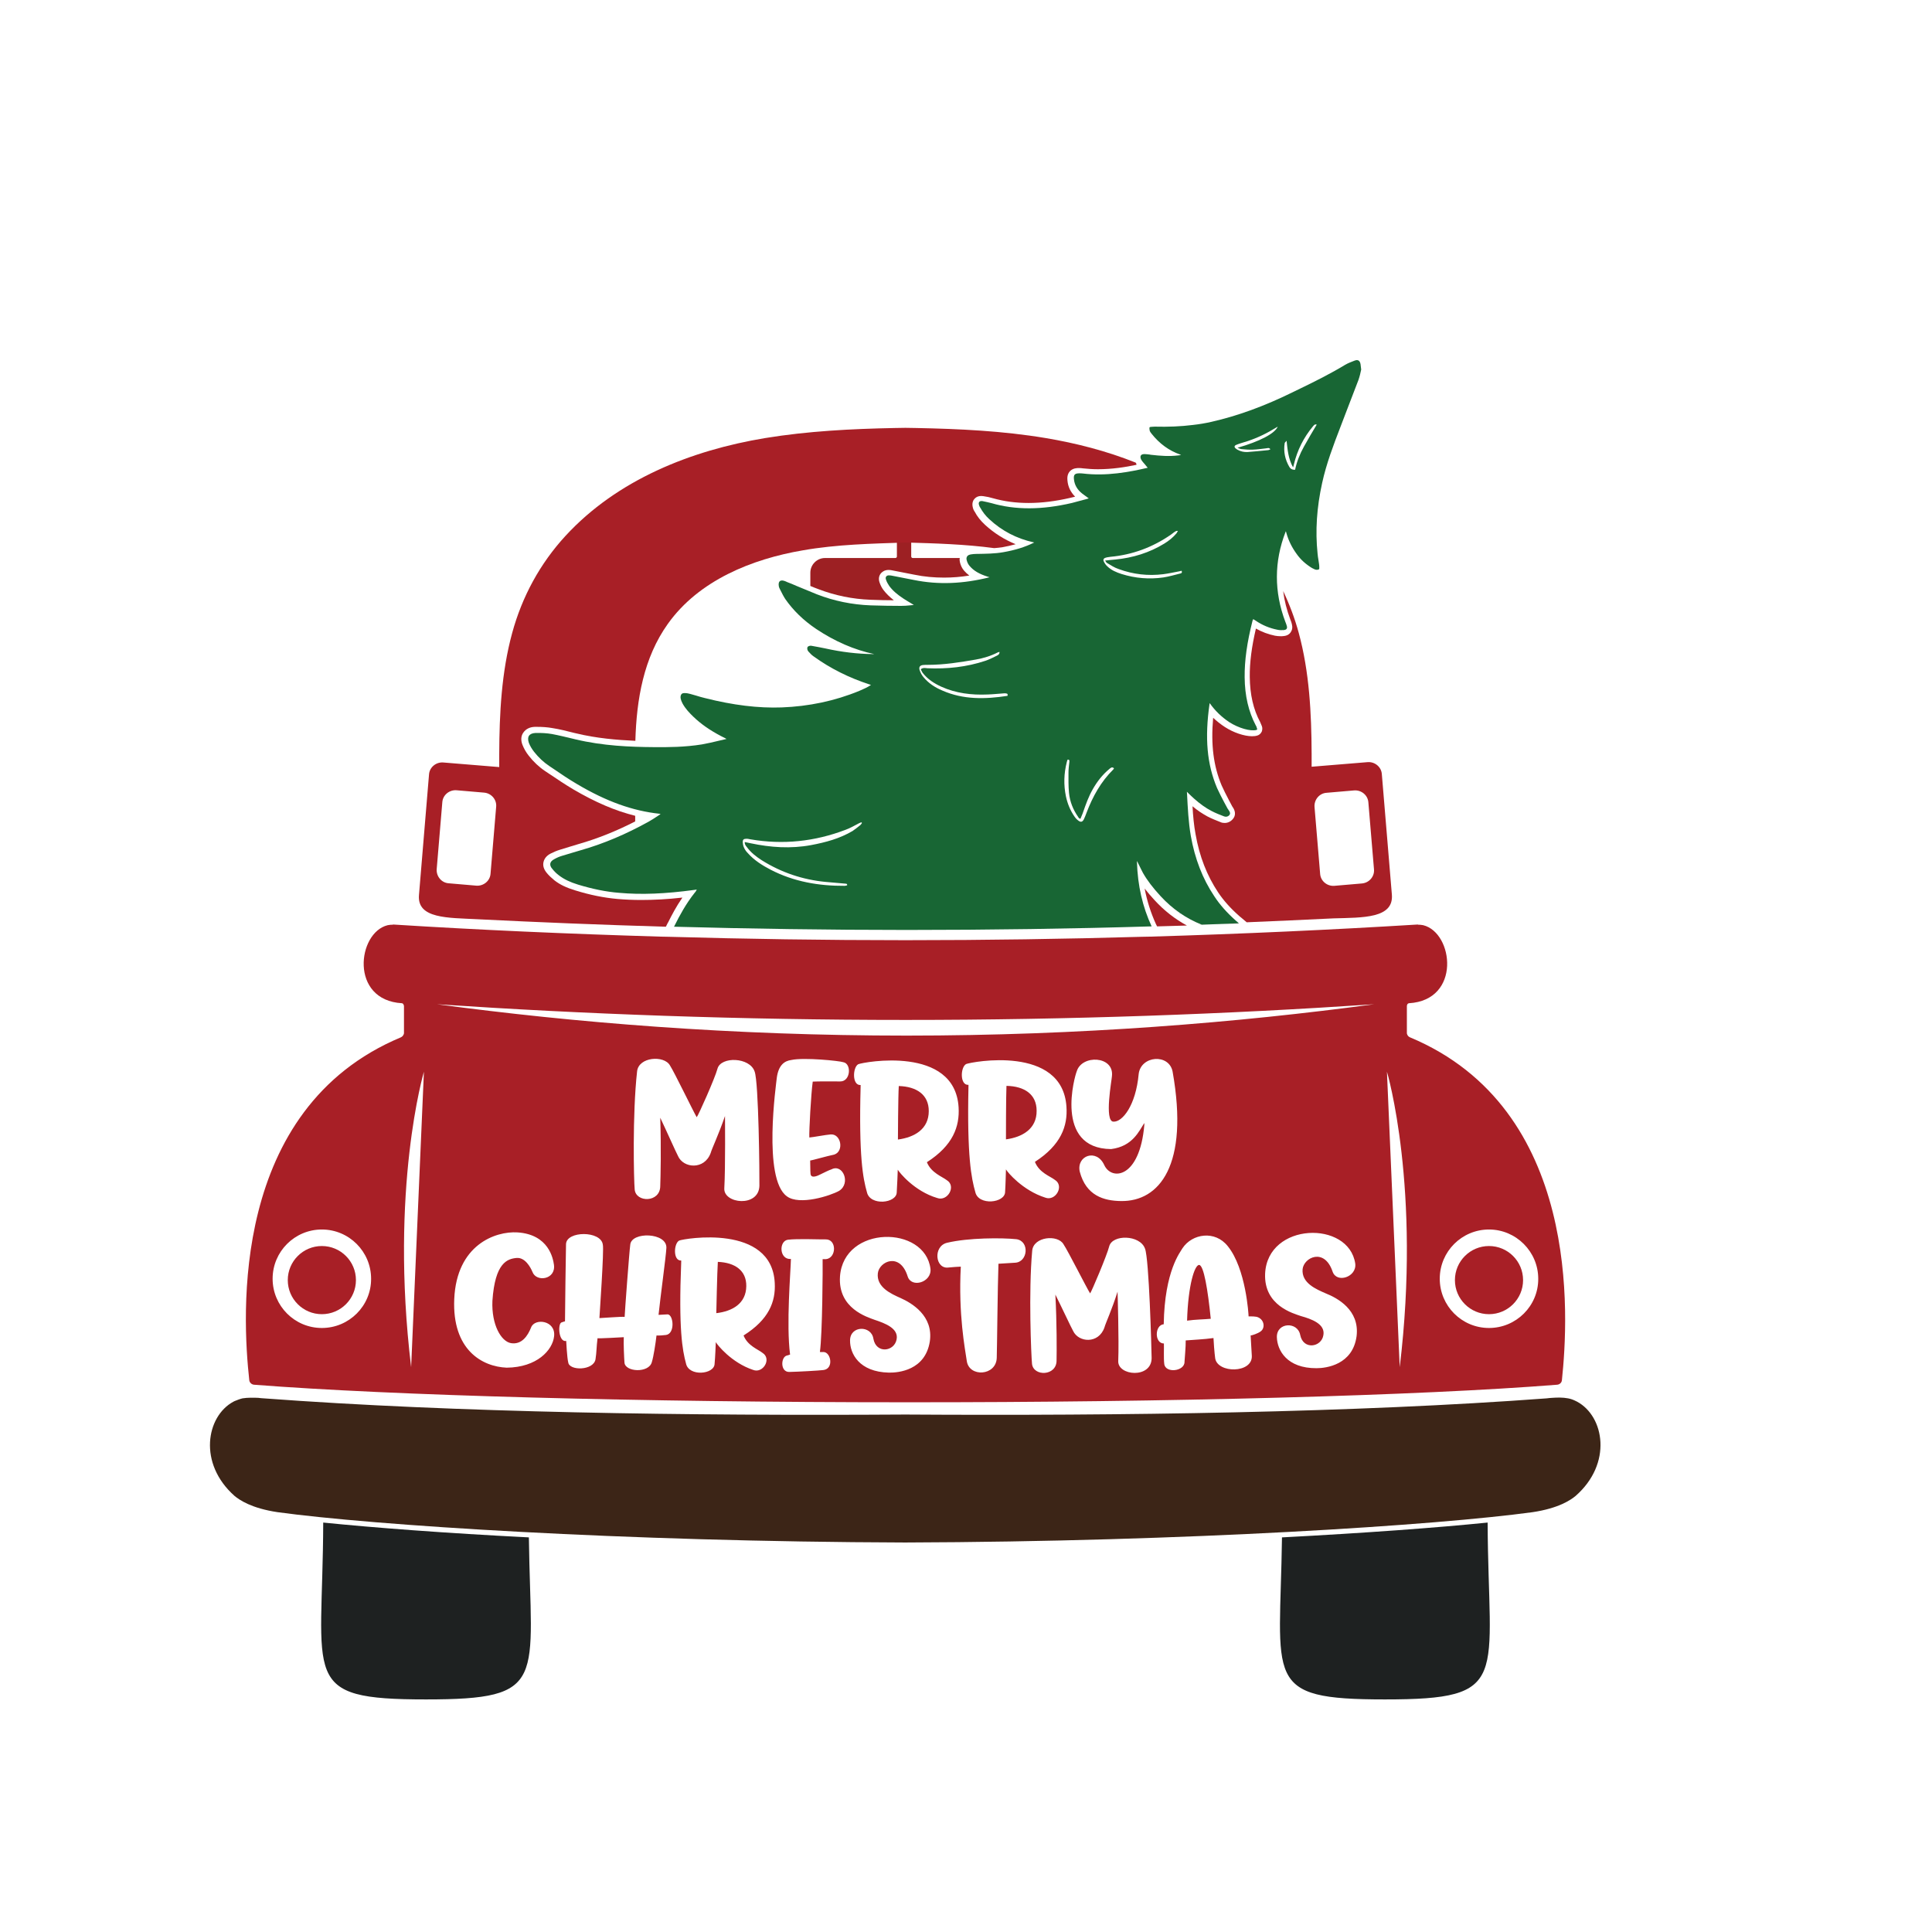 <?xml version="1.0" encoding="utf-8"?>
<!-- Generator: Adobe Illustrator 23.0.3, SVG Export Plug-In . SVG Version: 6.00 Build 0)  -->
<svg version="1.1" id="Layer_1" xmlns="http://www.w3.org/2000/svg" xmlns:xlink="http://www.w3.org/1999/xlink" x="0px" y="0px"
	 viewBox="0 0 1133.9 1133.9" style="enable-background:new 0 0 1133.9 1133.9;" xml:space="preserve">
<style type="text/css">
	.st0{fill:#1E2121;}
	.st1{fill:#A81F26;}
	.st2{fill:#F2F1F2;}
	.st3{fill:#DD353A;}
	.st4{fill:#CFCFCE;}
	.st5{fill:#1D2121;}
	.st6{fill:none;}
	.st7{fill:#AA1F23;}
	.st8{fill:#FDFEFE;}
	.st9{fill:#EE742C;}
	.st10{fill:#BA5234;}
	.st11{fill:#ED1C24;}
	.st12{fill:#C42C3A;}
	.st13{fill:#058743;}
	.st14{fill:#0F4D70;}
	.st15{fill-rule:evenodd;clip-rule:evenodd;fill:#C42C3A;}
	.st16{fill-rule:evenodd;clip-rule:evenodd;fill:#1E2121;}
	.st17{fill:#E8E8E8;}
	.st18{fill:#186634;}
	.st19{fill:#BF2730;}
	.st20{fill:#B47A48;}
	.st21{fill:#3E1E14;}
	.st22{fill:#DBAD5D;}
	.st23{fill:#B84947;}
	.st24{fill:#C3976E;}
	.st25{fill:#9D2023;}
	.st26{fill:#3C2517;}
	.st27{fill:#4A3A31;}
	.st28{fill:#EDAD4F;}
	.st29{fill:#F8C018;}
</style>
<g>
	<path class="st25" d="M392.4,550.9c-1.7-0.1-3.4-0.1-5.1-0.1l0,0L392.4,550.9z"/>
	<g>
		<circle class="st1" cx="873.9" cy="751.3" r="20"/>
		<circle class="st1" cx="188.9" cy="751.3" r="20"/>
	</g>
	<path class="st26" d="M925.7,822.7c-0.2-0.1-0.5-0.2-0.8-0.4c-1.4-0.7-2.9-1.3-4.6-1.6c-3.1-0.6-6.5-0.5-9.3-0.3
		c-1.1,0.1-2.1,0.1-3.2,0.3l0,0l0,0c-112.6,8.4-249.8,10.3-376.5,9.5c-126.7,0.8-263.9-1.1-376.5-9.5l0,0l0,0
		c-1.1-0.1-2.2-0.1-3.2-0.3c-2.7-0.1-6.2-0.2-9.3,0.3c-1.6,0.4-3.1,1-4.6,1.6c-0.3,0.2-0.5,0.3-0.8,0.4
		c-15.8,8.6-20.8,36.2,0.8,55.3c2.8,2.3,9.8,7.2,25.2,9.5c55.4,7.6,202.1,17.3,368.3,17.8c166.1-0.5,312.8-10.2,368.3-17.8
		c15.4-2.3,22.4-7.2,25.2-9.5C946.5,858.9,941.5,831.3,925.7,822.7z"/>
	<g>
		<path class="st0" d="M189.7,893.6c-0.3,92.3-14.2,103.8,60.3,103.8c72.1,0,61.5-10.8,60.4-95.1C261,899.8,219.4,896.6,189.7,893.6
			z"/>
		<path class="st0" d="M873.1,893.6c-29.7,3-71.2,6.1-120.7,8.7c-1.1,84.3-11.8,95.1,60.4,95.1C887.4,997.4,873.5,985.8,873.1,893.6
			z"/>
	</g>
	<path class="st25" d="M704.6,542.8L704.6,542.8l-1.6,0.1c8.2-0.3,16.3-0.6,24.4-0.9l-1,0.1l0,0L704.6,542.8z"/>
	<polygon class="st25" points="704.6,542.8 726.3,541.9 726.3,541.9 	"/>
	<path class="st27" d="M676.5,546.5c0,0.1,0.1,0.1,0.1,0.1S676.5,546.6,676.5,546.5z"/>
	<path class="st27" d="M662.3,549.8c0.6,0.5,1.2,0.9,1.8,1.4C663.5,550.7,662.9,550.2,662.3,549.8z"/>
	<path class="st25" d="M510.8,352c4.9,0.2,9.5,0.3,13.8,0.3c-2.4-1.9-4.4-3.8-6-5.9c-1.1-1.4-1.9-3.1-2.4-4.6
		c-0.9-2.6,0.1-4.4,0.7-5.2c0.6-0.7,2-2.1,4.6-2.1c0.1,0,0.2,0,0.3,0c0.8,0,1.5,0.2,2.1,0.3l12.8,2.5c5.7,1.2,11.6,1.7,17.4,1.7
		c4.9,0,9.8-0.4,14.8-1.2c-1.2-0.9-2.1-1.8-3.1-2.9c-1.2-1.4-2-3.1-2.4-4.9c-0.2-0.9-0.3-1.7-0.1-2.5h-27.6c-0.5,0-0.9-0.4-0.9-0.9
		v-16.9c0-2.3-1.9-4.2-4.2-4.2c-2.3,0-4.2,1.9-4.2,4.2v16.9c0,0.5-0.4,0.9-0.9,0.9h-41.3c-4.7,0-8.6,3.9-8.6,8.6v7.8
		c1.6,0.7,3.2,1.3,4.8,1.9C490.1,349.5,500.3,351.6,510.8,352z"/>
	<g>
		<path class="st1" d="M677.7,528.4c-2.2-2.4-4.2-4.7-5.9-6.9c1.4,7.3,3.6,14.2,6.6,20.8l0.7,1.4c5.9-0.2,11.7-0.3,17.5-0.5
			C689.6,539.4,683.3,534.5,677.7,528.4z"/>
		<path class="st1" d="M816.9,525.1l-5.9-70.8c-0.3-4.2-4.1-7.3-8.3-7l-32.9,2.7c0-2.5,0-5.1,0-7.6c-0.1-23.8-1.3-48-7.6-71.1
			c-2.3-8.4-5.4-16.6-9.1-24.4c0.7,5.6,2.1,11.1,4.2,16.7l0.2,0.5c0.3,0.7,0.5,1.4,0.7,2.2c0.5,1.9,0.2,3.5-0.7,4.8
			c-0.6,0.9-1.8,2-4.1,2.2c-0.6,0.1-1.2,0.1-1.8,0.1c-1.1,0-2.2-0.1-3.3-0.3c-3.9-0.8-7.7-2.2-11.2-4.2c-2.5,10.8-3.7,19.9-3.6,28.4
			c0.1,10.3,2.1,19.1,6.1,26.5c0.3,0.7,0.6,1.4,0.8,1.9l0.2,0.5c0.4,1,0.3,2.2-0.1,3.3l-0.1,0.1c-0.5,1-1.4,1.8-2.5,2.1
			c-0.9,0.3-2,0.4-3.1,0.4c-4.6,0-11-2.2-15.9-5.4c-2.5-1.6-4.8-3.5-6.9-5.4c-1.4,15.8,0.2,28.3,5,39.7c1.2,2.7,2.6,5.4,4,8.1
			l0.2,0.4c0.6,1.1,1.2,2.2,1.8,3.4l0.1,0.2c0.1,0.2,0.3,0.5,0.5,0.8l0.1,0.1c1.8,2.9,1.1,5.1,0.1,6.4c-1.2,1.6-3,2.6-5,2.6
			c-0.8,0-1.7-0.1-2.5-0.5c-2.5-1-5.1-2-7.6-3.3c-2.9-1.6-5.9-3.5-8.8-6c0.3,5.6,0.8,11.2,1.8,16.5c2.3,13.1,6.7,24.2,13.2,34
			c3.2,4.8,7.2,9.3,12.3,13.8c0.4,0.3,0.7,0.7,1.2,1l3.3,2.8c17.1-0.7,34.2-1.5,51-2.3C799.8,538.5,818,539.1,816.9,525.1z
			 M799.4,518.5l-16.3,1.4c-4.2,0.3-8-2.8-8.3-7l-3.3-39.3c-0.3-4.2,2.8-8,7-8.3l16.3-1.4c4.2-0.3,8,2.8,8.3,7l3.3,39.3
			C806.8,514.4,803.6,518.1,799.4,518.5z"/>
		<path class="st1" d="M666.7,271.8c-0.1-0.1-0.1-0.3-0.2-0.3c-17-6.8-34.9-11.4-52.8-14.4c-25.1-4.2-50.6-5.4-76-5.9
			c-2,0-4-0.1-6.1-0.1l0,0c-0.1,0-0.1,0-0.2,0c-0.1,0-0.1,0-0.2,0l0,0c-2,0-4,0.1-6.1,0.1c-25.5,0.5-50.9,1.8-76,5.9
			c-43.5,7.2-86.8,24.4-117.2,57.4c-15,16.3-25.5,35.7-31.3,57c-6.3,23.1-7.5,47.3-7.6,71.1c0,2.5,0,5.1,0,7.6l-32.9-2.7
			c-4.2-0.3-8,2.8-8.3,7l-5.9,70.8c-1.2,14,17.1,13.3,34.2,14.2c36.1,1.8,73,3.3,110.7,4.4l0.9-1.8c0.1-0.3,0.3-0.5,0.4-0.7
			c2.1-4.2,4.8-9.4,8.4-14.6c-8.8,1-16.7,1.4-24.2,1.4c-4.8,0-9.4-0.2-14-0.6c-7.8-0.7-15.9-2.3-24.6-5c-5.3-1.6-9.1-3.4-12.4-6
			c-1.7-1.4-3.3-2.9-4.5-4.4c-1.7-2.1-2.3-4.2-1.8-6.3c0.5-2.1,1.9-3.8,4.3-5c1.6-0.8,3.4-1.6,5.4-2.2c3.7-1.2,7.3-2.2,10.8-3.3
			c11.2-3.2,22.4-7.7,33.3-13.3v-3.3c-11.7-2.9-23.5-8-36.3-15.5c-4.9-2.9-9.8-6.2-14.1-9.1l-2.4-1.6c-3.6-2.4-6.9-5.5-9.7-9.1
			c-1.6-2-2.8-4.2-3.6-6.2c-1.1-2.7-1-5.4,0.5-7.4c1.4-2,3.7-3.2,6.6-3.3c0.5,0,1,0,1.4,0c3.1,0,6.1,0.2,8.9,0.7
			c4.5,0.7,8.8,1.8,13.1,2.9l0.9,0.2c11.9,2.9,23.9,3.9,34.8,4.4c0.7-24.3,4.8-48.7,19.1-68.7c18.2-25.5,49.3-38,79.2-43.1
			c19.9-3.5,40.2-3.9,60.4-4.6c17.3,0.5,34.7,1,51.9,3.3c1.6-0.1,3.1-0.3,4.7-0.5c2.8-0.5,5.4-1.1,7.9-1.8
			c-6.6-2.7-12.7-6.5-18-11.4c-2.5-2.3-4.6-4.9-6.1-7.8l-0.1-0.1c-0.3-0.5-0.7-1.2-0.9-2.1c-0.8-2.8,0.3-4.6,1-5.3
			c1-1.1,2.3-1.6,3.9-1.6c0.4,0,0.7,0.1,1.2,0.1c2.1,0.3,4,0.7,5.6,1.2c6.7,1.9,13.6,2.8,21,2.8c7.6,0,15.8-1,24.4-3
			c1-0.2,1.9-0.5,2.9-0.7c-2.7-2.7-4.2-5.9-4.5-9.5c-0.1-1.1-0.3-3.6,1.5-5.5c1.8-1.8,4.2-1.8,5.2-1.8h0.2c0.9,0,1.7,0.1,2.3,0.2
			h0.1c2.8,0.3,5.6,0.5,8.6,0.5c8.2,0,16-1.2,22.6-2.6C667,272.2,666.9,272,666.7,271.8z M291.2,473.5l-3.3,39.3
			c-0.3,4.2-4.1,7.3-8.3,7l-16.3-1.4c-4.2-0.3-7.3-4.1-7-8.3l3.3-39.3c0.3-4.2,4.1-7.3,8.3-7l16.3,1.4
			C288.4,465.6,291.6,469.3,291.2,473.5z"/>
	</g>
	<path class="st27" d="M670,529.8c0.1,0.3,0.2,0.7,0.3,1C670.2,530.5,670.1,530.2,670,529.8z"/>
	<path class="st27" d="M670.7,532.4c0.1,0.3,0.2,0.5,0.3,0.8C670.9,533,670.8,532.6,670.7,532.4z"/>
	<path class="st27" d="M669.3,527.2c0.1,0.4,0.2,0.7,0.3,1.2C669.5,528,669.5,527.7,669.3,527.2z"/>
	<path class="st27" d="M671.6,534.9c0.1,0.2,0.1,0.3,0.2,0.5C671.7,535.2,671.6,535,671.6,534.9z"/>
	<path class="st27" d="M682.4,528.1c-0.1-0.1-0.2-0.2-0.3-0.3C682.2,527.9,682.3,528,682.4,528.1z"/>
	<path class="st27" d="M684.2,529.8c-0.1-0.1-0.3-0.2-0.3-0.3C684,529.6,684.1,529.7,684.2,529.8z"/>
	<path class="st27" d="M693.1,536.8c-0.5-0.3-1-0.6-1.4-1C692.2,536.2,692.7,536.5,693.1,536.8z"/>
	<path class="st27" d="M686.5,531.9c-0.2-0.2-0.4-0.3-0.6-0.5C686.1,531.5,686.3,531.7,686.5,531.9z"/>
	<path class="st27" d="M688.5,533.5c-0.3-0.2-0.6-0.5-0.9-0.7C687.9,533,688.2,533.2,688.5,533.5z"/>
	<path class="st27" d="M691.5,535.7c-0.7-0.5-1.5-1.1-2.2-1.6C690,534.7,690.8,535.2,691.5,535.7z"/>
	<path class="st18" d="M798.5,213.7c-0.4-2.2-1.6-2.8-3.6-2c-1.8,0.7-3.7,1.4-5.4,2.4c-8.6,5.2-17.6,9.7-26.5,14l-3.7,1.8
		c-17,8.4-32.9,14.2-48.4,17.7c-3.5,0.8-7.1,1.4-10.7,1.8c-7.1,0.9-14.6,1.2-22.5,1c-0.6,0-1.2,0.1-1.8,0.1c-0.3,0-0.5,0.1-0.8,0.1
		c-0.3,0-0.5,0.3-0.5,0.5v0.2c0.1,1.6,0.1,1.8,1.3,3.3c4.6,5.8,10.2,9.9,16.8,12.2c0.2,0.1,0.3,0.1,0.5,0.2
		c-0.6,0.1-1.2,0.3-1.8,0.3c-5.1,0.6-10.1,0.3-16.1-0.4l-0.4-0.1c-1.1-0.1-2.2-0.3-3.2-0.3c-1.4,0-2,0.5-2.2,1
		c-0.2,0.4-0.3,1.2,0.3,2.3c0.6,1,1.4,1.9,2.2,2.8c0.3,0.3,0.6,0.7,0.9,1.1c0.2,0.3,0.4,0.5,0.7,0.8c-0.1,0.1-0.2,0.1-0.3,0.1
		c-10.3,2.4-23.9,5-37.8,3.3c-0.6-0.1-1.4-0.1-2-0.1c-1,0-2.1,0.1-2.7,0.7s-0.6,1.7-0.5,2.7c0.3,3.4,2,6.3,5,8.6
		c1,0.7,1.9,1.4,3,2.2l0.7,0.5c-0.5,0.2-0.9,0.3-1.3,0.4l-1.9,0.5c-2.2,0.6-4.5,1.2-6.7,1.8c-17.6,4.1-33.1,4.2-47.2,0.1
		c-1.6-0.4-3.3-0.8-5.3-1.2c-0.8-0.1-1.4,0-1.8,0.4c-0.4,0.4-0.5,1.1-0.2,1.9c0.1,0.5,0.4,1,0.6,1.4l0.1,0.1
		c1.3,2.4,3.1,4.8,5.3,6.8c7.4,6.9,16.1,11.4,26,13.6c0.1,0,0.3,0.1,0.4,0.1c-5.4,2.7-11.3,4.5-18.2,5.7c-5.1,0.9-10.3,0.9-15.4,1
		h-0.3c-1.1,0-2.3,0.1-3.4,0.3c-1,0.2-1.8,0.6-2.1,1.2c-0.4,0.6-0.5,1.4-0.2,2.3c0.3,1.2,0.9,2.4,1.7,3.3c2.4,2.8,5.6,4.7,10.7,6.3
		c0.3,0.1,0.6,0.2,1,0.3c-15.5,3.9-30.1,4.5-44.4,1.6l-12.8-2.5c-0.5-0.1-1-0.2-1.6-0.2c-0.9-0.1-1.6,0.2-1.9,0.7
		c-0.3,0.4-0.4,1-0.1,1.8c0.4,1.3,1.1,2.5,1.9,3.7c2,2.7,4.6,5,8.6,7.6c1.5,1,3,1.8,4.6,2.8c0.4,0.3,0.8,0.5,1.2,0.7
		c-0.1,0-0.2,0.1-0.3,0.1c-0.7,0.1-1.4,0.1-2,0.2c-1.7,0.2-3.5,0.3-5.2,0.3c-5.6,0-11.4-0.1-17.8-0.3c-10.9-0.4-21.6-2.6-31.6-6.5
		c-4-1.6-8-3.3-11.9-4.9c-1.8-0.8-3.7-1.6-5.6-2.3l-0.4-0.2c-0.5-0.2-1.1-0.5-1.7-0.6c-0.9-0.2-1.6-0.1-2.1,0.3s-0.7,1.1-0.7,2
		c0,0.5,0.1,1.4,0.5,2.2c0.2,0.5,0.5,0.9,0.7,1.4c0.8,1.6,1.7,3.4,2.7,4.9c4.6,6.6,10.6,12.5,18.2,17.6c10.8,7.2,22.2,12.2,34,14.7
		c-0.3,0-0.5,0-0.8,0c-9.1-0.1-18.4-1.2-27.8-3.3c-2.4-0.5-5-1-8.4-1.6c-0.7-0.1-1.9,0.2-2.2,0.9c-0.3,0.7,0,1.8,0.5,2.4
		c1.1,1.2,2,2.2,3.2,3c9.7,7,20.7,12.5,32.7,16.4c0.3,0.1,0.5,0.2,0.9,0.3c-2.2,1.5-4.6,2.5-6.9,3.5c-14.3,5.9-29.6,9.1-45.5,9.7
		c-13.7,0.5-28.5-1.3-45.1-5.5c-1.7-0.4-3.4-0.9-5-1.4c-1.2-0.3-2.3-0.7-3.5-1c-0.9-0.2-1.9-0.5-2.9-0.5c-1.2-0.1-2,0.1-2.4,0.7
		s-0.6,1.4-0.4,2.5c0.2,0.9,0.5,1.8,1.1,2.9c1.7,3.1,4.1,5.6,6.5,7.9c0.5,0.4,1,0.9,1.4,1.3c4.7,4.2,10.3,7.8,17.2,11.2
		c0.2,0.1,0.5,0.3,0.7,0.4c-1.4,0.3-2.9,0.7-4.3,1c-3.3,0.8-6.7,1.6-10.1,2.2c-9.9,1.6-19.9,1.7-28.4,1.6c-13.6-0.1-29.7-0.7-46-4.6
		l-0.8-0.2c-4.2-1-8.6-2.1-12.9-2.9c-2.9-0.5-6.2-0.7-9.7-0.6c-1.7,0.1-3,0.6-3.7,1.6s-0.7,2.4-0.1,4.2c0.7,1.8,1.7,3.5,3.1,5.3
		c2.6,3.3,5.6,6.1,8.9,8.3l2.4,1.6c4.5,3.1,9.1,6.2,13.9,9c17.2,10.2,32.6,15.7,48.3,17.4c0.2,0,0.4,0.1,0.7,0.2
		c-0.6,0.4-1.2,0.8-1.8,1.2c-1.8,1.2-3.5,2.3-5.3,3.3c-13,7.2-26.3,12.9-39.7,16.7c-3.2,1-6.9,2-10.7,3.2c-1.8,0.5-3.4,1.2-4.8,2
		c-1.4,0.7-2.2,1.6-2.4,2.5c-0.2,1,0.1,2.1,1.2,3.3c1.1,1.4,2.4,2.7,3.9,3.8c2.9,2.2,6.3,3.9,11.2,5.4c8.6,2.6,16.4,4.2,24,4.8
		c13.1,1.2,27.2,0.6,44.2-1.7c0.5-0.1,1-0.1,1.4-0.2l0,0l-0.1,0.3c-0.3,0.6-0.7,1.2-1.1,1.6c-5.1,6.4-8.9,13.5-11.6,18.9
		c-0.2,0.3-0.3,0.7-0.5,1l0,0c44.5,1.2,90.1,1.9,136.6,1.9c49,0,96.9-0.7,143.7-2.1c-5.3-11.4-8.2-24-8.6-37.6c0-0.3,0-0.5,0.1-0.7
		c0.1,0.2,0.2,0.4,0.3,0.7c0.3,0.6,0.6,1.2,0.9,1.8c0.7,1.4,1.4,2.9,2.2,4.4c2.5,4.4,5.8,8.7,10.3,13.6c7,7.6,15.1,13.2,24.2,16.8
		l21.8-0.8c-0.5-0.5-1-0.9-1.6-1.4c-5.4-4.8-9.6-9.5-12.9-14.6c-6.8-10.2-11.3-21.8-13.7-35.3c-1.4-8.1-1.8-16.5-2.2-24.5l-0.1-1.4
		c0.2,0.2,0.4,0.3,0.5,0.5c1.3,1.3,2.5,2.4,3.7,3.5c3.5,3.1,6.8,5.5,10.3,7.3c2.3,1.2,4.8,2.2,7.2,3.1c1.3,0.5,2.5,0.2,3.3-0.8
		c0.7-1,0.1-1.8-0.2-2.4c-0.1-0.1-0.2-0.3-0.3-0.4c-0.1-0.2-0.2-0.3-0.3-0.5c-0.1-0.1-0.2-0.3-0.3-0.4c-0.6-1.2-1.3-2.5-2-3.7
		c-1.4-2.7-2.9-5.5-4.2-8.4c-5.9-14-7.3-29.2-4.4-49.5c0-0.1,0.1-0.2,0.1-0.3c3.1,4.4,6.8,8,11.4,11.1c5.4,3.5,12.6,5.6,16.1,4.6
		c0.1-0.1,0.3-0.1,0.3-0.3c0.1-0.1,0.1-0.3,0-0.4c-0.1-0.2-0.1-0.4-0.2-0.6c-0.1-0.5-0.3-1-0.6-1.4c-4.2-8-6.4-17.3-6.5-28.2
		c-0.1-9.9,1.4-20.4,4.6-33.1c0.1-0.3,0.2-0.6,0.4-1l0,0l0.2,0.1c0.5,0.3,0.9,0.5,1.3,0.8c3.8,2.6,8.1,4.4,12.7,5.3
		c1.2,0.3,2.6,0.3,3.9,0.2c0.7-0.1,1.2-0.3,1.5-0.7c0.4-0.5,0.3-1.3,0.1-1.8c-0.1-0.6-0.4-1.2-0.6-1.8l-0.2-0.5
		c-6.7-17.7-6.6-35.5,0.1-52.8c0.1-0.1,0.1-0.3,0.2-0.4c0.1,0.5,0.3,0.9,0.4,1.4c1.2,4.2,3.2,8.2,5.9,11.9c2.3,3.3,5.4,6.1,9.2,8.4
		l0.3,0.1c0.9,0.5,2,1.2,3.5,0.6c0.2-0.1,0.3-0.3,0.3-0.5c0-0.2,0-0.4,0-0.7c0-0.5,0-1.1-0.1-1.7c-0.1-0.9-0.3-1.8-0.4-2.7
		c-0.2-1.2-0.4-2.4-0.5-3.7c-1.4-13.4-0.5-27,2.7-41.5c2.5-11.4,6.6-22.1,10.6-32.5c1.3-3.4,2.6-6.8,3.9-10.2
		c2.2-5.9,4.6-11.8,6.8-17.7c0.7-2,1.2-4.1,1.6-6.1C798.7,215.6,798.6,214.5,798.5,213.7z M505,484.2c-1.5,1.2-3,2.4-4.6,3.5
		c-7.6,4.5-15.9,6.7-24.4,8.3c-11.9,2.2-23.7,1.4-35.5-1.1c-1.1-0.2-2.1-0.4-3.4-0.7c-0.1,1.4,0.6,2.2,1.2,2.9
		c2.4,3.3,5.4,5.6,8.8,7.8c11.5,7.2,24,11.4,37.5,12.7c3.7,0.4,7.6,0.6,11.4,1c0.5,0.1,1.3-0.1,1.2,1c-0.5,0.1-1,0.3-1.4,0.3
		c-15.2,0.1-29.8-2.4-43.4-9.4c-5-2.6-9.8-5.6-13.6-9.9c-1-1-1.8-2.2-2.3-3.5c-0.4-0.9-0.5-2-0.6-3c0-1.2,0.6-1.8,1.8-1.8
		c0.9-0.1,1.8,0.1,2.7,0.3c19.2,3.3,37.8,1.3,55.9-5.6c2.8-1,5.4-2.6,8-3.9c0.4-0.2,0.7-0.3,1.2-0.5c0.1,0.1,0.3,0.3,0.4,0.4
		C505.7,483.3,505.4,483.8,505,484.2z M591.3,408.4c-13.1,2-25.9,2.3-38.2-3.1c-4.3-1.8-8.2-4.3-11.2-8c-1-1.2-1.7-2.6-2.2-4.1
		c-0.5-1.8,0.3-2.7,2-2.9c1-0.1,1.9-0.1,2.9-0.1c9.5,0,18.9-1.5,28.1-3.1c4.5-0.8,8.8-2.1,12.9-4.2c0.3-0.1,0.5-0.2,1-0.3
		c0.1,1.3-0.7,1.8-1.5,2.2c-2.2,1.1-4.4,2.2-6.7,3c-11.1,3.7-22.5,4.9-34.1,4.4c-1.2-0.1-2.5-0.5-3.9,0.6c0.4,0.7,0.7,1.6,1.2,2.2
		c2.9,3.7,6.7,6.1,10.8,8c8.6,3.9,17.8,5,27.2,4.6c3.3-0.1,6.7-0.5,10-0.7C590.8,407,591.7,406.9,591.3,408.4z M653.4,451.6
		c-7.3,7.2-12.1,15.9-15.7,25.4c-0.5,1.3-1,2.7-1.6,3.9c-0.8,1.5-1.7,1.8-3.1,0.8c-1-0.7-1.8-1.6-2.4-2.5c-2.5-3.6-4.1-7.6-5-11.8
		c-1.4-6.7-1.2-13.5,0.5-20.1c0.1-0.5,0.3-1,0.5-1.5c1.2,0,1.1,0.7,1,1.5c-0.2,2-0.5,4-0.5,6c0,4-0.1,8,0.3,12
		c0.5,5.2,2.4,9.9,5.4,14.2c0.1,0.3,0.3,0.5,0.5,0.7c0.1,0.1,0.3,0.1,0.8,0.4c0.5-1.4,1.2-2.7,1.6-4c1.6-4.6,3.2-9.1,5.6-13.3
		c2.6-4.6,5.7-8.6,9.8-12c0.8-0.7,1.6-1.4,2.7-0.4C653.7,451.1,653.6,451.4,653.4,451.6z M692.7,336.6c-3.3,0.8-6.6,1.8-9.9,2.3
		c-8.3,1.2-16.5,0.5-24.5-2c-3.1-1-6-2.2-8.4-4.5c-0.8-0.7-1.5-1.7-2-2.7c-0.6-1.2-0.3-2,1.1-2.4c0.8-0.3,1.8-0.3,2.7-0.5
		c13-1.2,24.8-5.6,35.5-13c0.9-0.6,1.6-1.3,2.5-1.8c0.4-0.3,0.9-0.5,1.6-0.4c-0.3,0.5-0.5,1-0.8,1.4c-2,2.4-4.5,4.4-7.1,6
		c-8.8,5.4-18.5,8.4-28.9,9.4c-1.8,0.1-3.7,0.4-5.9,0.6c0.5,0.7,0.7,1.2,1.1,1.4c2.2,1.3,4.4,2.8,6.9,3.6c8.4,3.1,17.2,4.1,26.1,3
		c3.2-0.4,6.3-1.1,9.5-1.7c0.5-0.1,1-0.3,1.3-0.3C694,336.3,693.2,336.5,692.7,336.6z M726.3,262.8c1.1,0.4,1.8,0.8,2.5,0.8
		c2.1,0.2,4.3,0.4,6.5,0.3c2.7-0.1,5.3-0.5,8-0.8c0.7-0.1,1.6-0.5,2.3,0.6c-0.5,0.2-1,0.5-1.4,0.5c-4,0.4-8,0.8-12,1.1
		c-2,0.1-4-0.3-5.8-1.3c-0.5-0.3-1-0.6-1.4-1c-0.7-0.7-0.5-1.4,0.3-1.8c0.9-0.4,1.8-0.7,2.7-1c6.1-1.7,11.8-4,17.3-7.1
		c1.4-0.8,2.8-1.6,4.6-2.7C748.3,254.4,739.3,259.1,726.3,262.8z M765.3,262.1c-2.4,4.3-4.2,8.8-5.2,13.6c-1.7,0.1-2.8-0.6-3.4-1.7
		c-2.5-4.3-3.5-9-2.7-14c0.1-0.3,0.5-0.6,1.1-1.3c0.6,5.4,1,10.5,3.8,15.6c0.3-1,0.5-1.4,0.5-1.8c2-8.3,5.7-15.7,11.2-22.3
		c0.5-0.5,0.9-1.4,2.2-1C770.2,253.5,767.7,257.8,765.3,262.1z"/>
	<g>
		<path class="st1" d="M421.3,740.6c-0.4,5.9-0.9,30.1-0.9,30.1c9.4-1.1,17.5-5.6,17.6-15.9C438.1,745.7,431.4,741,421.3,740.6z"/>
		<path class="st1" d="M527.5,637.4c-0.4,6.1-0.5,31.4-0.5,31.4c9.7-1.3,18.1-6.1,18.1-16.7C545.1,642.5,538,637.7,527.5,637.4z"/>
		<path class="st1" d="M590.7,637.3c-0.3,6.1-0.3,31.4-0.3,31.4c9.7-1.3,18.1-6.2,18-16.8C608.4,642.3,601.3,637.5,590.7,637.3z"/>
		<path class="st1" d="M703.8,742.4c-2.7-0.1-6.5,12-7.1,32.7c4.8-0.7,9.7-0.7,13.9-1.1C708.9,757,706.5,742.6,703.8,742.4z"/>
		<path class="st1" d="M827.5,608.8c-1-0.4-1.6-1.3-1.8-2.3v-13.1c0,0,0,0,0-0.1v-0.1v-2.8l0,0c0.1-0.8,0.4-1.5,1.2-1.6
			c30.8-1.8,26.2-41.4,8.4-45.8c-1-0.2-2.1-0.3-3.1-0.3c0,0,0-0.1-0.1-0.1c-50.6,3.1-102.8,5.5-156.6,7.1l0,0l-5.1,0.1
			c-45.3,1.3-91.6,2-139,2s-93.8-0.7-139-2l-5.1-0.1l0,0c-53.8-1.6-106-3.9-156.6-7.1c0,0,0,0.1-0.1,0.1c-1,0-2.1,0.1-3.1,0.3
			c-17.8,4.4-22.4,44,8.4,45.8c0.7,0.1,1,0.7,1.2,1.6l0,0v2.8v0.1c0,0,0,0,0,0.1v13.1c-0.2,1-0.9,1.9-1.8,2.3
			c-100.4,42-93.1,163.8-89,201.2c0.1,1.4,1.4,2.6,2.8,2.7c80.7,6.3,226.9,10.3,382.4,10.3c155.4,0.1,301.7-3.9,382.4-10.3
			c1.4-0.1,2.7-1.2,2.8-2.7C920.6,772.6,928,650.8,827.5,608.8z M188.9,779.4c-16,0-28.9-13-28.9-28.9c0-16,13-28.9,28.9-28.9
			c16,0,28.9,13,28.9,28.9C217.9,766.4,204.9,779.4,188.9,779.4z M241.3,802.4c-12.7-105,7.5-173.4,7.5-173.4L241.3,802.4z
			 M325.2,784.3c-0.9,8.1-10,18.2-27.8,18.4c-14.5-0.6-32.1-10.5-30.8-40.3c1.4-31.8,24.1-39.9,37.1-39.1
			c18.4,1.2,20.9,15.4,21.4,18.9c1.3,8.8-10.3,10.5-12.6,4.3c-1.2-2.9-4.4-8.6-9.3-8.2c-5.4,0.5-12.7,2.7-14.2,25.2
			c-0.6,14,5.1,23.8,10.9,24.8c6.3,1,9.8-4.2,11.8-9.2C313.8,773.4,326.3,774.9,325.2,784.3z M390.9,783.5c-1.2,0.2-4.3,0.4-5.6,0.3
			c-0.5,4.6-1.8,12.7-2.7,15.5c-1.6,6.8-15.9,6-16.1,0.3c-0.2-2.6-0.6-11-0.4-14.8c0,0-15.4,0.9-15.4,0.6c-0.7,5.7-0.5,7.9-1.2,12.4
			c-1.2,6.7-15.4,6.8-16,1.8c-0.7-2.7-1.2-12.6-1.2-12.6c-4.4,0.9-5-9.6-2.9-10.8c0.6-0.3,2.2-0.7,2.2-0.7c0-6,0.5-41.1,0.6-45.3
			c0.2-7.9,20.6-8,21.6,0.3c0.8,2.9-2,42.3-2,43.1c1.4,0,13.3-1,14.8-0.7c0.1-2.9,2.7-38,3.3-42.4c0.7-7.8,21.6-7.2,21.2,1.9
			c-0.2,4.8-3.6,29.4-4.6,39.3c1.2,0,4.2-0.3,5.4-0.3C395.3,771.7,396.3,782.7,390.9,783.5z M425.5,655c-3.8,11.1-7.7,19.1-8.4,21.7
			c-3.7,10.1-16.1,9-19.2,1.7c-1.1-2-6.6-14.4-10.4-22.4c0.6,17.6,0.2,34.6,0,40.2c-0.1,9.7-14.3,9.7-15,1.9
			c-0.5-5.2-1.4-44.2,1.4-69.2c0.8-8.7,15.9-9.7,19.3-3.6c2.7,4.2,13.7,27,15.7,30.4c0.9-0.9,10.8-23.1,12.2-28.5
			c2-7.3,19-6.8,21.8,1.7c2.4,6.3,2.9,60.9,2.8,67.1c-0.4,12.8-21.2,10.5-20.6,1.4C425.8,685.2,425.5,655,425.5,655z M447.5,794
			c5.6,3.5,0.3,12.3-5.5,10c-12.7-4.2-21.1-14.8-21.9-16.3c-0.1,2.6-0.3,8.3-0.7,12.7c-0.1,6.3-15.2,7.7-16.8-0.2
			c-2.1-7.8-4.4-20.1-2.8-59.5v-0.9c-4.9,0.3-4.4-10-1.2-11.7c2.9-1.2,54.4-10,56.1,24.9c0.6,11-3.5,21.5-18.3,30.8
			C438.8,789.9,445.1,792,447.5,794z M484.8,739c-0.3,0-1.6,0-2,0c0.1,4.5-0.1,43.8-1.6,54.5c0.9,0,1.2,0.1,2,0
			c4.5-0.1,6.4,10-0.1,10.6c-2.4,0.3-14.6,1-19.9,1.1c-5.3,0.1-5-8.6-1.5-9.6c0.5-0.1,1.2-0.3,2-0.6c-2.3-17.8,0.3-48,0.5-56.1
			c-6.9,0.5-7.2-10.5-1.8-11.3c5.7-0.7,19.1-0.1,22.1-0.2C491.2,727.2,491,738.3,484.8,739z M461.8,702.1
			c-14.3-10.3-6.2-66.3-5.9-69.5c1-7.6,4.6-10,8.6-10.5c7.3-1.6,28.2,0.5,30.4,1.3c5,0.8,4.4,11.4-1.8,11.3
			c-2.3,0-13.3-0.1-16.1,0.1c-1,7.1-2.2,29.1-2,32.8c1.9-0.1,9.7-1.6,12.5-1.8c6.1-0.5,8,9.8,2.2,11.8c-4.7,1-13.3,3.5-14.2,3.5
			c0.1,2,0,5.7,0.2,7.8c0.3,3.2,4.7,0.9,5.7,0.4c2.5-1.2,5-2.5,6.6-3c6.7-3.5,11.5,8.2,4.5,12.6
			C487.6,701.7,469.2,707.7,461.8,702.1z M528.5,761.8c6.5,2.9,19.5,10.4,17.2,25.6c-2.7,16.8-18.3,18.3-24,18.2
			c-17.4-0.4-22.9-11.1-22.8-18.9c0-8.8,12.5-9,13.7-1c1.6,9,12.2,7.6,13.6,0.5c1.4-6.6-6.9-9.6-12.9-11.6
			c-4.2-1.6-21.6-6.6-20.3-25.5c2.2-30.1,49.9-30.1,53.1-4.4c0.8,7.9-11.2,11.5-13.4,4.4c-4.5-14.4-16.7-8.8-17.5-1.8
			C514.3,755.5,523.1,759.4,528.5,761.8z M526.9,686.5c-0.1,2.7-0.3,8.6-0.6,13.2c0,6.6-15.7,8.2-17.5,0c-2.3-8.1-4.8-20.9-3.7-62
			v-0.9c-5.1,0.4-4.7-10.4-1.4-12.2c3.1-1.3,56.6-11.2,58.9,25.2c0.7,11.4-3.3,22.5-18.6,32.3c2.5,6.3,9.1,8.5,11.6,10.5
			c5.9,3.5,0.5,12.8-5.6,10.5C536.6,699.1,527.8,688.1,526.9,686.5z M595.7,741.1c-1.4,0.1-9.7,0.6-9.7,0.6
			c-0.5,13.7-0.8,48.7-1,55.1c-0.2,10.8-16.3,11.7-17.6,1.9c-1-6.9-5-27.2-3.5-55.3c-1.4,0-4.8,0.3-7.1,0.5c-8,1.2-9.3-12.5-1-14.5
			c12.5-3,32.3-3,40.8-2.1C604.4,728.5,603.3,740.8,595.7,741.1z M619,692.4c5.9,3.5,0.5,12.8-5.5,10.5c-13.3-4.2-22.3-15-23.1-16.6
			c-0.1,2.7-0.2,8.6-0.5,13.2c0,6.6-15.7,8.3-17.5,0.1c-2.3-8.1-4.9-20.9-4-62v-0.9c-5.1,0.4-4.8-10.3-1.4-12.2
			c3.1-1.3,56.5-11.4,58.9,25c0.8,11.4-3.2,22.5-18.5,32.4C609.9,688.3,616.5,690.4,619,692.4z M656.3,798.7
			c0.5-11.7-0.4-40.6-0.4-40.6c-3.4,10.8-7,18.4-7.7,21c-3.4,9.8-15.2,8.9-18.4,2c-1.1-1.9-6.6-13.7-10.4-21.3
			c0.9,16.9,0.8,33.2,0.7,38.6c0.1,9.3-13.5,9.6-14.4,2.1c-0.5-5-2.1-42.3,0.1-66.4c0.7-8.4,15.1-9.7,18.4-3.8
			c2.7,4,13.6,25.7,15.6,28.8c0.8-0.9,9.9-22.4,11.2-27.6c1.8-7.1,18-6.9,21,1.3c2.4,5.9,3.8,58.4,3.9,64.3
			C675.8,809.3,655.8,807.5,656.3,798.7z M658,704.9c-10.1-0.1-20.6-3.1-24.3-17.3c-2-9.4,9.9-13.7,14.4-3.8
			c4.3,9.3,20.8,7.8,23.5-23.5v-1.2c-3.1,4.7-6.8,13.7-19.5,15.3c-33.8-0.3-21.1-43.6-20.2-45.5c2.9-10.1,22.1-9.3,20.7,2.7
			c0,1.6-4.7,26.7,0.9,26.7c5.2,0.3,13.1-9.4,14.8-28c1.3-10.8,17.8-12.1,19.9-1.4C698,684.1,680.3,705.2,658,704.9z M739.6,781.6
			c-1.4,1-4.8,2.2-5.6,2.2c0,1.4,0.7,10.7,0.7,12c0.4,10.3-20.1,10.3-21.5,1.4c-0.4-2.8-1-10.5-1-11.9c-5.7,0.8-11.6,1-16.3,1.4
			c0.1,3.4-0.7,11.8-0.7,12.5c0.2,5.7-11.4,7-11.9,1.2c-0.4-3.1-0.1-9.4-0.2-11.9c-5.6,0-5.5-10.8-0.1-11.3
			c0.5-31.6,9.9-42.5,11-44.6c5.7-8.6,19.1-10.7,26.6-1.2c10.7,13.2,12.2,40.3,12.2,41.2c1.4,0,4.4-0.1,5.7,0.6
			C742.1,774.8,742.7,779.7,739.6,781.6z M796.2,784.1c-2.2,16.9-17.8,18.9-23.5,18.9c-17.4,0.1-23.1-10.5-23.3-18.2
			c-0.2-8.8,12.2-9.3,13.7-1.3c1.8,9,12.5,7.2,13.6,0.1c1.2-6.6-7.1-9.5-13.2-11.2c-4.2-1.5-21.8-6-21-24.9
			c1.4-30.2,49.1-31.4,52.9-5.9c1,7.9-10.9,11.8-13.3,4.7c-4.8-14.2-16.9-8.3-17.6-1.4c-0.7,8.2,8.1,11.8,13.6,14.2
			C784.9,761.8,798,768.8,796.2,784.1z M532.1,607.8c-102.5,0-195.1-7.6-275.6-18.4c86.2,5.8,178,9.2,275,9.2s188.8-3.4,275-9.2
			C726.2,600.2,634.1,607.8,532.1,607.8z M821.5,802.4l-7.5-173.4C814.1,629.1,834.2,697.5,821.5,802.4z M873.9,779.4
			c-16,0-28.9-13-28.9-28.9c0-16,13-28.9,28.9-28.9s28.9,13,28.9,28.9C902.9,766.4,889.9,779.4,873.9,779.4z"/>
	</g>
</g>
</svg>
